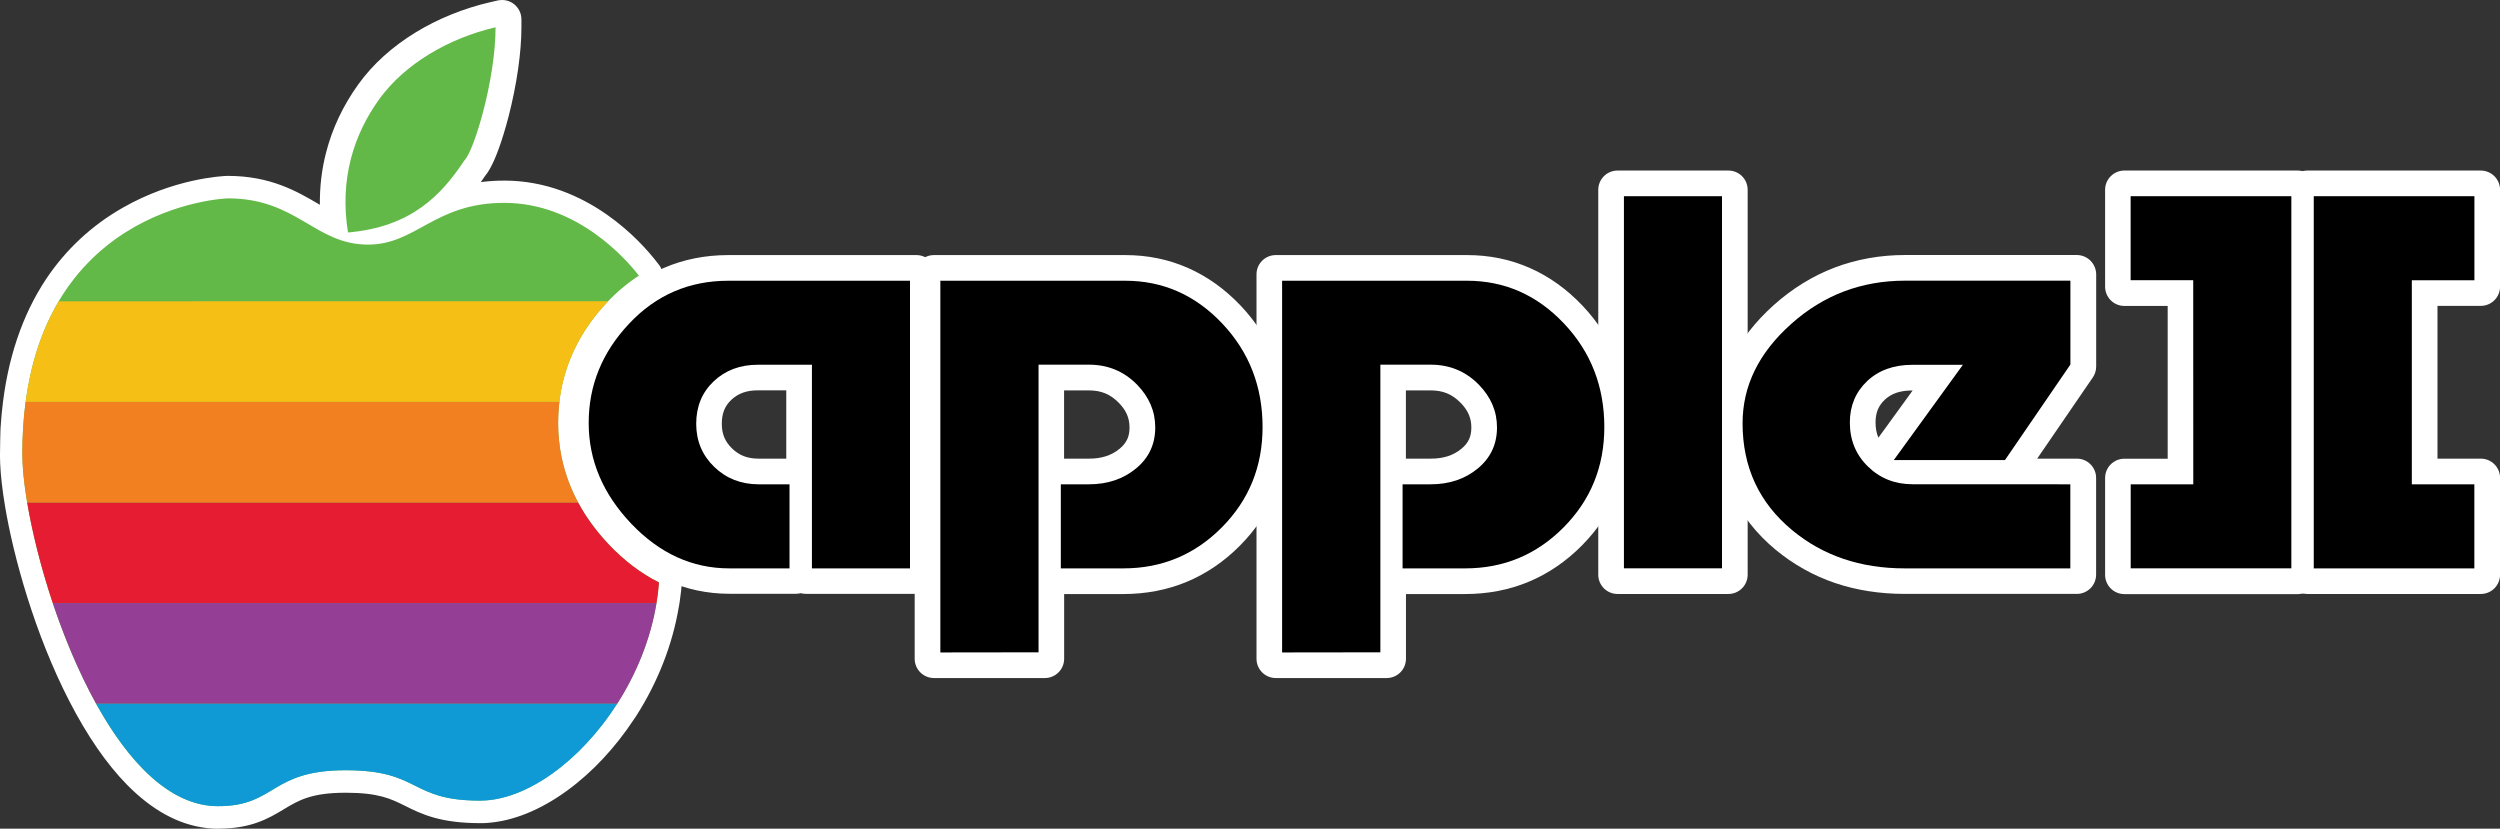 <?xml version="1.0" encoding="utf-8"?>
<!-- Generator: Adobe Illustrator 26.2.1, SVG Export Plug-In . SVG Version: 6.00 Build 0)  -->
<svg version="1.1" id="Layer_1" xmlns="http://www.w3.org/2000/svg" xmlns:xlink="http://www.w3.org/1999/xlink" x="0px" y="0px"
	 viewBox="0 0 3839 1272.5" style="enable-background:new 0 0 3839 1272.5;" xml:space="preserve">
<rect x="0" y="0" width="3839" height="1272.5" fill="#333333" stroke="none"/>
<style type="text/css">
	.st0{fill:#FFFFFF;}
	.st1{fill:#62B947;}
	.st2{fill:#0F9AD6;}
	.st3{fill:#943F95;}
	.st4{fill:#E61D32;}
	.st5{fill:#F38020;}
	.st6{fill:#F6BF16;}
	.st7{clip-path:url(#SVGID_00000089559176458918793570000008341790243586820488_);fill:#62B947;}
</style>
<g>
	<g>
		<g>
			<path class="st0" d="M3262.2,897.2c-8.2,0-14.8-6.6-14.8-14.8V733.8c0-8.2,6.6-14.8,14.8-14.8h81.2V454.8h-81.2
				c-8.2,0-14.8-6.6-14.8-14.8V291.4c0-8.2,6.6-14.8,14.8-14.8h266.1c8.2,0,14.8,6.6,14.8,14.8v590.9c0,8.2-6.6,14.8-14.8,14.8
				H3262.2z"/>
			<path class="st0" d="M3528.3,291.4v9.9v571.3v9.8h-9.8H3272h-9.8v-9.8V743.6v-9.8h9.8h86.3V440H3272h-9.8v-9.8V301.2v-9.8h9.8
				h246.7H3528.3 M3528.3,261.9h-9.7H3272h-9.8c-16.3,0-29.6,13.2-29.6,29.6v9.8v129.1v9.8c0,16.3,13.2,29.6,29.6,29.6h9.8h56.7
				v234.6H3272h-9.8c-16.3,0-29.6,13.2-29.6,29.6v9.8v129.1v9.8c0,16.3,13.2,29.6,29.6,29.6h9.8h246.6h9.8
				c16.3,0,29.6-13.2,29.6-29.6v-9.8V301.3v-9.9C3557.9,275.1,3544.7,261.9,3528.3,261.9L3528.3,261.9z"/>
		</g>
		<g>
			<path class="st0" d="M3543.2,897.2c-8.2,0-14.8-6.6-14.8-14.8V291.4c0-8.2,6.6-14.8,14.8-14.8h266.2c8.2,0,14.8,6.6,14.8,14.8
				v148.7c0,8.2-6.6,14.8-14.8,14.8h-81.2v264.2h81.2c8.2,0,14.8,6.6,14.8,14.8v148.5c0,8.2-6.6,14.8-14.8,14.8H3543.2z"/>
			<path class="st0" d="M3809.4,291.4v9.9v129.1v9.8h-9.8h-86.3v293.8h86.3h9.8v9.8v129v9.8h-9.8H3553h-9.8v-9.8V301.2v-9.8h9.8
				h246.7H3809.4 M3809.4,261.9h-9.8H3553h-9.8c-16.3,0-29.6,13.2-29.6,29.6v9.8v571.4v9.8c0,16.3,13.2,29.6,29.6,29.6h9.8h246.7
				h9.8c16.3,0,29.6-13.2,29.6-29.6v-9.8v-129v-9.8c0-16.3-13.2-29.6-29.6-29.6h-9.8H3743V469.7h56.7h9.8
				c16.3,0,29.6-13.2,29.6-29.6v-9.8V301.3v-9.9C3839,275.1,3825.8,261.9,3809.4,261.9L3809.4,261.9z"/>
		</g>
		<g>
			<path class="st0" d="M1237,897.3c-2.7,0-5.3-0.7-7.5-2c-2.2,1.2-4.7,1.9-7.3,1.9H1120c-31.9,0-62.4-6.5-90.5-19.4
				c-27.7-12.6-53.9-31.8-77.9-57c-23.7-25-41.9-52-53.9-80.3c-12.2-28.5-18.3-59.2-18.3-91.3c0-31.8,5.8-62.3,17.4-90.7
				c11.4-28,28.7-54.4,51.4-78.6c22.9-24.3,48.9-42.8,77.3-55c28.4-12.3,59.7-18.5,93-18.5h288.8c8.2,0,14.8,6.6,14.8,14.8v461.2
				c0,8.2-6.6,14.8-14.8,14.8H1237z M1163.7,584.6c-20.9,0-37.5,6.1-50.9,18.7c-13.1,12.3-19.1,27.4-19.1,47.4
				c0,19.7,6.4,35.1,20.2,48.4c14,13.6,30.3,19.9,51.3,19.9h57.1V584.6H1163.7z"/>
			<path class="st0" d="M1407.2,421.3v9.8v441.7v9.8h-9.8h-150.6h-9.8v-9.8V569.9h-73.4c-24.8,0-44.9,7.5-61,22.8
				c-16,15.1-23.8,34.1-23.8,58.2c0,23.7,8.1,43,24.6,59.1c16.7,16.2,36.9,24.1,61.6,24.1h47.3h9.8v9.8v129v9.8h-9.8H1120
				c-29.7,0-58.1-6-84.4-18c-26.1-11.9-50.8-30.1-73.4-53.7c-22.5-23.7-39.6-49.2-51-75.9c-11.4-26.8-17.2-55.6-17.2-85.5
				c0-30,5.5-58.7,16.3-85.1c10.7-26.3,27.1-51.3,48.5-74c21.5-22.8,45.8-40.1,72.4-51.6c26.5-11.4,55.9-17.3,87.2-17.3h279H1407.2
				L1407.2,421.3 M1407.2,391.7h-9.8h-279c-35.3,0-68.6,6.6-98.9,19.7c-30.2,13-57.9,32.7-82.2,58.4c0,0,0,0,0,0
				c-23.9,25.5-42.2,53.5-54.3,83.1c-12.3,30.1-18.5,62.5-18.5,96.3c0,34,6.6,66.7,19.5,97v0c12.7,30,31.8,58.5,56.8,84.7
				c0,0,0,0,0,0c25.3,26.5,53.1,46.8,82.5,60.2c30.1,13.7,62.6,20.7,96.7,20.7h92.5h9.8c2.5,0,4.9-0.3,7.2-0.9c2.4,0.6,5,1,7.6,1
				h9.8h150.6h9.8c16.3,0,29.6-13.2,29.6-29.6v-9.8V431v-9.8C1436.8,404.9,1423.5,391.7,1407.2,391.7L1407.2,391.7z M1165.1,704.3
				c-17.2,0-29.8-4.8-41-15.7c-10.8-10.5-15.7-22.2-15.7-37.8c0-15.9,4.5-27.2,14.5-36.7c10.6-10,23.6-14.7,40.7-14.7h43.8v104.9
				H1165.1L1165.1,704.3z"/>
		</g>
		<g>
			<path class="st0" d="M1434.2,1026.3c-8.2,0-14.8-6.6-14.8-14.8V421.3c0-8.2,6.6-14.8,14.8-14.8h293.7c64.7,0,120.7,24.6,166.5,73
				c45.7,48.2,68.8,107.5,68.8,176.2c0,33.5-5.8,64.8-17.4,93.2c-11.6,28.5-29.1,54.8-52.1,78.1c-46.2,46.7-102.9,70.4-168.8,70.4
				h-105.8v114.2c0,8.2-6.6,14.8-14.8,14.8H1434.2z M1672,719.1c23.4,0,41.5-5.9,56.8-18.7c14-11.6,20.5-25.6,20.5-43.9
				c0-18.6-6.6-34-20.9-48.5c-15.6-15.9-33.5-23.3-56.3-23.3h-52.8v134.4H1672z"/>
			<path class="st0" d="M1727.9,421.3c60.4,0,112.9,23.1,155.8,68.4c43,45.4,64.8,101.2,64.8,166c0,31.5-5.4,60.9-16.3,87.6
				c-10.8,26.7-27.3,51.4-48.9,73.3c-43.3,43.8-96.6,66-158.2,66h-96.1h-9.8v-9.8V743.7v-9.8h9.8h43.1c26.7,0,48.3-7.2,66.3-22.1
				c17.4-14.4,25.8-32.4,25.8-55.3c0-22.4-8.2-41.6-25.1-58.9c-18.3-18.6-40.2-27.7-66.8-27.7h-67.6v431.8v9.8h-9.8H1444h-9.8v-9.8
				V431v-9.8h9.8H1727.9 M1727.9,391.7H1444h-9.8c-16.3,0-29.6,13.2-29.6,29.6v9.8v570.7v9.8c0,16.3,13.2,29.6,29.6,29.6h9.8h150.7
				h9.8c16.3,0,29.6-13.2,29.6-29.6v-9.8v-89.6h91c34.6,0,67.4-6.3,97.4-18.8c30-12.5,57.6-31.3,81.9-55.9
				c24.4-24.7,43-52.6,55.3-82.9c12.2-30.1,18.4-63.4,18.4-98.8c0-36-6.2-70-18.3-101.1c-12.2-31.2-30.6-59.9-54.6-85.3
				c-24.1-25.4-51.3-44.9-80.9-57.9C1794.5,398.3,1762.1,391.7,1727.9,391.7L1727.9,391.7z M1634,599.5h38.1
				c18.8,0,32.9,5.8,45.8,18.9c11.5,11.7,16.6,23.5,16.6,38.1c0,14-4.5,23.7-15.1,32.5c-12.6,10.4-27.6,15.3-47.4,15.3h-38V599.5
				L1634,599.5z"/>
		</g>
		<g>
			<path class="st0" d="M1959.1,1026.3c-8.2,0-14.8-6.6-14.8-14.8V421.3c0-8.2,6.6-14.8,14.8-14.8h293.7c64.7,0,120.7,24.6,166.5,73
				c45.7,48.2,68.8,107.5,68.8,176.2c0,33.5-5.8,64.8-17.4,93.2c-11.6,28.5-29.1,54.8-52.1,78.1c-46.2,46.7-102.9,70.4-168.8,70.4
				h-105.8v114.2c0,8.2-6.6,14.8-14.8,14.8H1959.1z M2196.9,719.1c23.4,0,41.5-5.9,56.8-18.7c14-11.6,20.5-25.6,20.5-43.9
				c0-18.6-6.6-34-20.9-48.5c-15.6-15.9-33.5-23.3-56.3-23.3h-52.8v134.4H2196.9z"/>
			<path class="st0" d="M2252.8,421.3c60.4,0,112.9,23.1,155.8,68.4c43,45.4,64.8,101.2,64.8,166c0,31.5-5.4,60.9-16.3,87.6
				c-10.8,26.7-27.3,51.4-48.9,73.3c-43.3,43.8-96.6,66-158.2,66h-96.1h-9.8v-9.8V743.7v-9.8h9.8h43.1c26.7,0,48.3-7.2,66.3-22.1
				c17.4-14.4,25.8-32.4,25.8-55.3c0-22.4-8.2-41.6-25.1-58.9c-18.3-18.6-40.2-27.7-66.8-27.7h-67.6v431.8v9.8h-9.8h-150.7h-9.8
				v-9.8V431v-9.8h9.8H2252.8 M2252.8,391.7h-283.9h-9.8c-16.3,0-29.6,13.2-29.6,29.6v9.8v570.7v9.8c0,16.3,13.2,29.6,29.6,29.6h9.8
				h150.7h9.8c16.3,0,29.6-13.2,29.6-29.6v-9.8v-89.6h91c34.6,0,67.4-6.3,97.4-18.8c30-12.5,57.6-31.3,81.9-55.9
				c24.4-24.7,43-52.6,55.3-82.9c12.2-30.1,18.4-63.4,18.4-98.8c0-36-6.2-70-18.3-101.1c-12.2-31.2-30.6-59.9-54.6-85.3
				c-24.1-25.4-51.3-44.9-80.9-57.9C2319.4,398.3,2287,391.7,2252.8,391.7L2252.8,391.7z M2158.9,599.5h38.1
				c18.8,0,32.9,5.8,45.8,18.9c11.5,11.7,16.6,23.5,16.6,38.1c0,14-4.5,23.7-15.1,32.5c-12.6,10.4-27.6,15.3-47.4,15.3h-38V599.5
				L2158.9,599.5z"/>
		</g>
		<g>
			<path class="st0" d="M2484,897.2c-8.2,0-14.8-6.6-14.8-14.8V291.4c0-8.2,6.6-14.8,14.8-14.8h170.2c8.2,0,14.8,6.6,14.8,14.8
				v590.9c0,8.2-6.6,14.8-14.8,14.8H2484z"/>
			<path class="st0" d="M2654.1,291.4v9.9v571.3v9.8h-9.8h-150.6h-9.8v-9.8V301.2v-9.8h9.8h150.6H2654.1 M2654.1,261.9h-9.8h-150.6
				h-9.8c-16.3,0-29.6,13.2-29.6,29.6v9.8v571.4v9.8c0,16.3,13.2,29.6,29.6,29.6h9.8h150.6h9.8c16.3,0,29.6-13.2,29.6-29.6v-9.8
				V301.3v-9.9C2683.7,275.1,2670.5,261.9,2654.1,261.9L2654.1,261.9z"/>
		</g>
		<g>
			<path class="st0" d="M2924.7,897.3c-36.5,0-70.8-5.4-102.1-16c-31.5-10.8-60.6-27-86.4-48.4c-56.4-46.7-84.9-108.2-84.9-182.9
				c0-32.3,7.1-63.2,21.1-91.9c13.7-28.1,34.5-54.7,61.7-79c27.1-24.1,56.9-42.5,88.7-54.6c31.9-12.1,66.4-18.2,102.6-18.2h263.6
				c8.2,0,14.8,6.6,14.8,14.8v141.8c0,3-0.9,5.9-2.6,8.3l-1.7,2.5l-99.6,145.4h88.9c8.2,0,14.8,6.6,14.8,14.8v148.6
				c0,8.2-6.6,14.8-14.8,14.8H2924.7z M2936.8,584.8c-22.4,0-39.6,6-52.6,18.2c-12.8,12.1-18.8,26.6-18.8,45.6
				c0,20.1,6.1,35.6,19,48.8l3.9-5.4l77.8-107.3H2936.8z"/>
			<path class="st0" d="M3189.1,421.2v9.9v128.9v3.1l-1.7,2.5L3087,712.1l-3,4.2h-5.1h-170.7H2889l11.2-15.6l94.8-130.7h-58.3
				c-26.3,0-46.9,7.3-62.8,22.3c-15.8,14.9-23.5,33.3-23.5,56.4c0,24.6,8.1,44.6,24.9,60.8c16.9,16.4,36.9,24.4,61.3,24.4h242.4h9.8
				v9.8v129.1v9.8h-9.8h-254.6c-34.9,0-67.6-5.1-97.3-15.2c-29.8-10.2-57.3-25.5-81.7-45.7c-52.8-43.8-79.6-101.4-79.6-171.5
				c0-30.1,6.6-58.8,19.6-85.4c12.9-26.4,32.5-51.5,58.3-74.4c25.6-22.9,53.9-40.3,84.1-51.8c30.2-11.4,62.9-17.3,97.4-17.3h253.9
				H3189.1 M3189.1,391.6h-9.8h-253.9c-38,0-74.3,6.5-107.9,19.2c-33.5,12.7-64.9,32-93.3,57.3c-28.6,25.6-50.6,53.7-65.1,83.5
				c-15,30.7-22.6,63.8-22.6,98.4c0,39.2,7.6,75.6,22.7,108.1c15.1,32.6,37.9,61.6,67.6,86.2c27.2,22.5,57.8,39.6,91.1,51
				c0,0,0,0,0.1,0c32.8,11.1,68.7,16.7,106.8,16.7h254.6h9.8c16.3,0,29.6-13.2,29.6-29.6v-9.8V743.7v-9.8
				c0-16.3-13.2-29.6-29.6-29.6h-9.8h-51.1l83.7-122.2c0,0,0-0.1,0.1-0.1l1.7-2.5c3.3-4.9,5.1-10.7,5.1-16.6v-3.1V431v-9.9
				C3218.7,404.8,3205.4,391.6,3189.1,391.6L3189.1,391.6z M2884.5,672.1c-3-6.8-4.4-14.4-4.4-23.4c0-14.9,4.4-25.6,14.2-34.9
				c10.3-9.7,23.8-14.2,42.5-14.2h0.3L2884.5,672.1L2884.5,672.1z"/>
		</g>
		<g>
			<path class="st0" d="M334.1,1257.7c-1.2,0-2.5,0-4-0.1c-0.5,0-1.2,0-1.9-0.1c-0.7,0-1.2-0.1-1.5-0.1l0,0c-1.2,0-2.4-0.1-3.3-0.2
				c-0.3,0-0.6,0-0.7-0.1c-0.3,0-0.6,0-0.9-0.1l-2.7-0.3c-0.4,0-0.8-0.1-1.2-0.2c-38.7-4.7-76.5-25.6-112.4-62.1
				c-30.3-30.9-59.2-72.9-85.9-124.9C67.3,968.4,35.1,851.2,22.4,775.3l-0.2-1.2c-4-24-6.4-45.6-7.2-64.1c0-0.2,0-0.4,0-0.6v-0.5
				c0-0.3,0-0.7,0-1c0-0.8-0.1-1.6-0.1-2.3v-0.9c0-0.2,0-0.5,0-0.7c0-0.7-0.1-1.5-0.1-2.2v-4.8c0-3.1,0-6.3,0.1-10v-3.3
				c0-1.2,0-2.3,0.1-3.5c0-0.9,0-1.8,0-2.6c0-0.9,0-1.7,0.1-2.6c0-0.5,0-1.1,0-1.6c0-0.3,0-0.5,0-0.8c0-0.8,0.1-1.5,0.1-2.3
				c0-1,0.1-2,0.1-3.1c0-0.1,0-0.1,0-0.2c0-0.6,0.1-1.2,0.1-1.7c0-0.9,0.1-1.8,0.1-2.6l0.3-5.1c0-0.2,0-0.3,0-0.5
				c0,0,0.1-1.2,0.1-1.2c0-0.2,0-0.5,0-0.7c0-0.6,0.1-1.3,0.1-1.9c0,0,0.6-8.5,0.6-8.6l0.1-1.1c0.2-2.4,0.4-4.8,0.7-7.4l0.1-1.5
				c0,0,0.1-1.4,0.1-1.5c7.6-76.6,29.7-142.7,65.6-196.4c29-43.3,66.8-78.5,112.5-104.6c75.6-43.2,145.7-46.7,153.4-47
				c0.2,0,0.3,0,0.5,0c61.9,0,101,23,132.4,41.5l0.4,0.2c8.1,4.8,16.4,9.7,24.9,14c-3.5-35.3-0.9-69.7,7.5-102.6
				c9-35.3,25-69,47.4-100.1c21-29.1,49.2-54.6,84.1-75.9c32.9-20,70.6-35.3,109.1-44.2l12.1-2.8c1.1-0.2,2.2-0.4,3.3-0.4
				c8.2,0,14.9,6.6,14.9,14.8v12.2c0,37.1-7,85.4-19.1,132.5c-5.2,20.4-18.8,69.2-34.1,87.2c-8.4,12.6-18.7,27-31.6,41.3
				c20.5-6.5,44.4-11,73.5-11c120.6,0,200.7,91.4,222.4,119.4l3.3,4.3c2.5,3.3,3.5,7.5,2.8,11.5c-0.7,4.1-3.1,7.7-6.6,9.9l-4.4,2.9
				c-16.2,10.5-31.6,23.4-45.7,38.3c-32.9,34.9-54.4,74.5-63.8,117.5c0,0.3-0.1,0.6-0.2,0.8c-0.3,1.4-0.7,3.1-0.9,4.6
				c0,0.2-0.1,0.4-0.1,0.6l-0.2,0.9l-0.8,4.4c0,0-0.2,1.3-0.2,1.4c-0.1,0.7-0.2,1.4-0.3,2.1c-0.1,0.8-0.2,1.5-0.4,2.3l0,0.4
				c0,0.2,0,0.4-0.1,0.6c0,0.3-0.1,0.7-0.1,1.2l-0.4,3.8c0,0.1,0,0.3,0,0.4c-0.8,6.9-1.4,14-1.7,21c0,0.1,0,0.2,0,0.3
				c0,0-0.1,0.8-0.1,1.3c0,0.7,0,1.7-0.1,2.8c0,0.8,0,1.5-0.1,2.3c0,0.8,0,1.5,0,2.3v0.2c0,1.6,0,3.1,0.1,4.5c0,0.3,0,0.5,0,0.8v1.6
				c0,1.2,0.1,2.7,0.2,4.2c0,0.2,0,0.4,0,0.7c0,0.3,0,0.7,0.1,0.9c0.1,0.8,0.1,1.5,0.1,2.3c0,0.4,0,0.8,0.1,1.2
				c0,0.4,0.1,0.8,0.1,1.2v0.2c0,0.4,0.1,0.8,0.1,1.3c0.1,1.2,0.2,2.2,0.3,3.2c0,0.1,0.3,2.9,0.3,2.9l0.3,2.3l0.6,4.5l0.3,2
				c0,0.2,0.1,0.5,0.1,0.7c0,0.3,0.1,0.8,0.2,1.4l0.1,0.5c0,0.2,0.1,0.4,0.1,0.6l0.2,1.3c0.2,1.6,0.5,3.2,0.8,4.5
				c0,0.1,0,0.2,0.1,0.3c0.1,0.3,0.1,0.7,0.2,1l0.1,0.5c0,0,1.4,7.1,1.4,7.2c0.1,0.4,0.2,0.7,0.2,1.1c0.1,0.5,0.2,0.9,0.3,1.4
				c0,0,0.4,1.4,0.4,1.5c0.4,1.5,0.7,3,1.1,4.2c0,0,0,0.1,0,0.1c0.2,0.7,0.4,1.5,0.6,2.4c0.1,0.5,0.3,0.9,0.3,1.3
				c0,0.2,0.1,0.4,0.1,0.5c0.1,0.2,0.1,0.3,0.2,0.5c0.2,0.6,0.4,1.3,0.6,1.9c0.2,0.6,0.4,1.2,0.5,1.8c0.1,0.4,0.3,1,0.5,1.5
				c0.1,0.4,0.3,0.7,0.4,1.1c0.1,0.3,0.2,0.5,0.3,0.8c0.2,0.5,0.4,1.1,0.6,1.8c0.4,1,0.6,1.6,0.7,2.1c0.4,1.1,0.8,2.4,1.3,3.7
				c0,0,0.5,1.4,0.6,1.5c11.9,32.8,31.6,63.8,58.6,92.2c9.2,9.7,19.3,19,30.1,27.6c13,10.3,26.9,19.2,41.2,26.4l2.9,1.5
				c5,2.5,8.2,7.6,8.2,13.2c0,0.4,0,1-0.1,1.4l-0.3,3.3c-0.2,2.1-0.4,4.2-0.6,6.7c0,0.3,0,0.5-0.1,0.8l0,0.2c0,0.6-0.1,1.1-0.2,1.7
				l-0.6,4.9c-0.1,0.7-0.2,1.4-0.2,2.1c0,0.4-0.1,0.8-0.1,1.2c0,0.2,0,0.3-0.1,0.5c-0.2,1.7-0.4,3.5-0.7,5.5
				c-0.2,1.2-0.3,1.9-0.4,2.5c0,0.5-0.1,1-0.2,1.6l-1,5.7c-9.2,55.7-31,111.6-63,161.7c0,0-1.6,2.4-1.6,2.4
				c-0.3,0.4-0.6,0.8-0.9,1.2c-28.1,43.1-62.7,80.2-100.2,107.5c-38.5,28-78.1,44.2-114.6,46.7l-0.4,0c-0.5,0.1-1,0.1-1.6,0.1
				l-0.1,0c-0.4,0-1.1,0.1-1.9,0.1c-0.3,0-0.6,0-0.7,0c-0.4,0-0.8,0.1-1.2,0.1h-4.3c-59,0-85.3-13.3-108.5-25l-0.1,0
				c-22.4-11.2-43.5-21.7-97.9-21.7c-57.1,0-79.2,13.4-102.7,27.5l-0.2,0.1c-22.4,13.4-45.5,27.3-91.9,27.5
				C335.3,1257.7,334.7,1257.7,334.1,1257.7z"/>
			<path class="st0" d="M771,29.6v12.2c0,35.9-6.8,82.9-18.6,128.9c-8.2,32-20.7,69.9-31.5,81.8c-15.2,22.8-36.7,51.6-68,73.8
				c-32.5,23.1-70.9,36.3-117.5,40.3l-1.4,0.1c9.7,2.5,20,3.9,31.4,3.9c32.5,0,55.4-12.5,81.9-27.1c31.6-17.4,67.5-37.1,127.3-37.1
				c114.1,0,190.1,87.1,210.7,113.7l3.3,4.2l-4.4,2.9c-17.4,11.2-33.6,24.9-48.4,40.6c-34.9,37.1-57.7,79.2-67.6,125.2v0.1
				c-0.4,1.8-0.8,3.6-1.1,5.5l-0.2,1c-0.3,1.6-0.6,3.2-0.9,4.7l-0.2,1.3c-0.3,1.7-0.5,3.3-0.8,4.9l-0.1,0.9
				c-0.1,0.5-0.1,1.1-0.2,1.6l-0.4,4.2c-0.9,7.4-1.5,14.9-1.8,22.2c0,0-0.1,1.6-0.1,2.1c0,0.7,0,1.4-0.1,2.2c0,1.8-0.1,3.5-0.1,5.3
				v0.2c0,1.8,0,3.5,0.1,5.3v1.6c0,1.7,0.1,3.4,0.2,5c0,0.5,0.1,1.9,0.1,1.9c0.1,1.2,0.1,2.4,0.2,3.5v0.7c0,0.5,0.1,1,0.1,1.5
				c0.1,1.5,0.2,3,0.4,4.4c0.1,0.9,0.2,1.8,0.3,2.7c0.1,0.8,0.2,1.7,0.3,2.5c0.2,1.6,0.4,3.1,0.6,4.6c0.1,0.7,0.2,1.4,0.3,2.1
				c0.1,1.1,0.3,2.1,0.5,3.2l0.2,1.4c0.3,2,0.6,3.8,1,5.6c0.1,0.5,0.2,1.1,0.3,1.6c0.4,2,0.8,3.9,1.2,5.9l0.2,1
				c0.2,1.1,0.5,2.2,0.7,3.2l0.4,1.6c0.4,1.7,0.8,3.4,1.3,5c0.2,0.7,0.4,1.4,0.5,2c0.3,0.9,0.5,1.9,0.8,2.8c0.4,1.4,0.8,2.7,1.2,4
				c0.2,0.6,0.4,1.2,0.5,1.7l0.2,0.5c0.3,1.1,0.7,2.1,1,3.2c0,0,0.5,1.4,0.6,1.8c0.5,1.6,1.1,3.2,1.7,4.7l0.5,1.3
				c12.6,34.7,33.4,67.4,61.8,97.3c10.1,10.6,20.7,20.3,31.5,29c13.9,11,28.7,20.5,43.8,28.1l3,1.5v0.1l-0.3,3.3
				c-0.2,2.2-0.4,4.3-0.6,6.9c-0.1,0.7-0.1,1.3-0.2,2c-0.2,1.8-0.4,3.5-0.6,5.2c-0.1,1.2-0.3,2.4-0.4,3.5c-0.2,1.7-0.4,3.4-0.7,5.1
				c0,0-0.2,1.6-0.3,2c-0.1,0.6-0.2,1.1-0.3,1.7h0.1l-1,5.7c-8.9,53.6-29.9,107.7-60.9,156.3l-1.5,2.3h-0.1
				c-55.5,85.8-135.8,144.2-204.6,148.8l-0.8,0.1c-0.7,0-1.3,0.1-2,0.1c-0.5,0-1.7,0.1-1.7,0.1c-0.5,0-0.9,0-1.4,0
				c-0.8,0-1.7,0-2.5,0h-0.5c-55.3,0-79-11.8-101.8-23.4c-22.9-11.4-46.6-23.4-104.6-23.4c-61.1,0-86.2,15.1-110.3,29.7
				c-21.9,13.1-42.5,25.5-85.8,25.5l-0.5,0.1c-1.2,0-2.3,0-3.4-0.1c-0.5,0-1,0-1.5-0.1h-0.4c-0.7,0-1.3-0.1-1.9-0.1
				c-0.8,0-1.6-0.1-2.3-0.2c-0.5,0-0.9-0.1-1.4-0.1c-0.9-0.1-1.8-0.2-2.7-0.3l-0.5-0.1c-35.6-4.1-70.6-23.7-104.2-57.9
				c-29.3-29.9-57.3-70.7-83.3-121.3c-51.6-99.9-83.2-215.2-95.7-290l-0.2-1.2c-3.8-23.4-6.2-44.4-7-62.3v-0.5
				c0-1.1-0.1-2.3-0.1-3.4v-0.9c0-1-0.1-2-0.1-3v-1c0-1.2,0-2.5,0-3.6v-0.2c0-3.1,0-6.2,0.1-9.8c0-0.8,0-1.6,0-2.4v-1.2
				c0-2.1,0.1-4.1,0.1-6.1c0-1.4,0.1-2.9,0.1-4.2c0.1-1.8,0.1-3.5,0.2-5.3c0.1-1.5,0.1-3,0.2-4.4c0.1-1.8,0.2-3.5,0.3-5.2l0.1-1.1
				c0.1-1,0.1-2,0.2-3c0.2-2.9,0.4-5.7,0.6-8.6l0.1-1.2c0.2-2.8,0.5-5.6,0.8-8.7l0.1-1.3c7.4-74.2,28.7-138,63.2-189.7
				c27.7-41.4,63.9-75,107.6-100c74.3-42.5,143.6-45,146.6-45.1h0.1c58,0,93.7,21.1,125.2,39.6c16.5,9.7,32.4,19.1,50.6,25l-1-5.9
				c-6.5-40.3-4.9-79.6,4.6-116.7c8.6-33.5,23.8-65.6,45.1-95.1c19.8-27.5,46.6-51.7,79.8-71.9c31.5-19.1,67.6-33.8,104.7-42.4
				L771,29.6L771,29.6 M771,0L771,0c-2.3,0-4.5,0.3-6.7,0.7l-12,2.8c0,0,0,0-0.1,0c-40,9.3-79.2,25.1-113.4,45.9
				c-36.5,22.3-66.3,49.2-88.4,79.9c-23.5,32.6-40.2,68-49.7,105.1c-6.7,25.9-9.8,52.7-9.5,80.1c-0.3-0.2-0.7-0.4-1-0.6
				c0,0-0.1,0-0.1-0.1l-0.4-0.2c-33-19.4-74-43.5-139.8-43.5h-0.1c-0.3,0-0.7,0-1,0c-8.1,0.3-81.6,3.9-160.3,48.9
				c-47.7,27.2-87.2,64-117.5,109.2C33.8,484.1,10.9,552.5,3,631.5c0,0.2,0,0.4-0.1,0.7l-0.1,1l-0.1,1.3c-0.2,2.5-0.5,5.1-0.7,7.7
				l-0.1,1c0,0.1,0,0.3,0,0.4l-0.6,8.2c-0.1,1-0.1,1.8-0.2,2.4l0,0.3l-0.1,1.1c0,0.3-0.1,0.7-0.1,1l-0.1,2.6l-0.1,2.5
				c-0.1,1.2-0.1,2.2-0.1,3c0,0.5,0,1,0,1.2c0,0.1,0,0.2,0,0.3c-0.1,1.3-0.1,2.5-0.1,3.5c0,0.7,0,1.4-0.1,1.8c0,0.5,0,1.1,0,1.6
				c0,0.2,0,0.7,0,1.1c0,0.9-0.1,1.9-0.1,3.1c0,0.6,0,1.4,0,2.3c0,1.1-0.1,2.4-0.1,3.8v1.2v2C0,690.5,0,693.8,0,696.8v0.2v3.6v1
				c0,1.2,0.1,2.3,0.1,3l0,0.3v0.6c0,1.2,0,2.2,0.1,3c0,0.2,0,0.3,0,0.5v0.4c0,0.4,0,0.9,0,1.3c0.8,19.1,3.3,41.2,7.4,65.8
				c0,0,0,0,0,0.1l0.2,1.2c12.9,77.1,45.6,195.9,98.6,298.7c27.4,53.3,57.2,96.5,88.5,128.4c38.2,38.9,78.8,61.2,120.8,66.4
				c0.6,0.1,1.2,0.2,1.8,0.3l2.7,0.3c0.5,0.1,0.9,0.1,1.4,0.1c0.1,0,0.3,0,0.4,0c1.1,0.1,2.5,0.3,4,0.3c0.4,0,0.8,0.1,1.4,0.1
				c0.8,0.1,1.6,0.1,2.2,0.1c1.8,0.1,3.4,0.1,4.6,0.1c0.8,0,1.7,0,2.5-0.1c50-0.4,75.9-15.9,98.8-29.6l0.2-0.1c0,0,0.1,0,0.1-0.1
				c22.6-13.6,42.1-25.4,95-25.4c50.9,0,69.6,9.4,91.3,20.2l0.1,0c11.9,6,25.5,12.8,44,18c20.3,5.7,43.5,8.5,71.1,8.5h0.5h2.5h1.4
				c0.8,0,1.6,0,2.5-0.1c0,0,0,0,0.1,0c0.9,0,1.6-0.1,2.1-0.1c0.9,0,1.8-0.1,2.6-0.2c39.1-2.8,81.2-19.9,121.8-49.5
				c38.8-28.2,74.5-66.5,103.5-110.8c0.4-0.6,0.9-1.2,1.3-1.8l1.5-2.3c0-0.1,0.1-0.2,0.1-0.2c33.1-51.8,55.6-109.6,65.2-167.2l1-5.6
				c0.1-0.7,0.2-1.5,0.3-2.2c0.1-0.6,0.2-1.3,0.3-2.2c0.4-2.2,0.6-4.2,0.8-5.9c0-0.3,0.1-0.6,0.1-1c0-0.2,0.1-0.4,0.1-0.6
				c0.1-0.7,0.2-1.5,0.3-2.5c0.1-0.8,0.2-1.5,0.3-2.2c0.1-0.8,0.2-1.6,0.3-2.4c0.1-0.9,0.2-1.6,0.2-2.1c0-0.4,0.1-0.8,0.1-1.1
				c0.2-2.3,0.4-4.3,0.6-6.5l0.3-3.3c0.1-0.9,0.1-1.8,0.1-2.7v-0.1c0-11.2-6.3-21.4-16.3-26.5l-2.9-1.4h0
				c-13.4-6.7-26.4-15.1-38.6-24.8c-10.2-8.2-19.8-17-28.5-26.2c0,0,0,0-0.1-0.1c-25.6-26.9-44.2-56.2-55.5-87
				c-0.1-0.2-0.1-0.3-0.2-0.5l-0.4-1.1c-0.4-1.1-0.8-2.1-1-2.8c-0.2-0.6-0.4-1.3-0.7-2.3c-0.2-0.8-0.4-1.4-0.6-1.9
				c0-0.1-0.1-0.2-0.1-0.3c-0.1-0.5-0.3-1-0.4-1.4c-0.2-0.5-0.3-1-0.4-1.4c-0.2-0.6-0.3-1.1-0.5-1.7c-0.2-0.6-0.3-1.1-0.5-1.7
				c-0.1-0.2-0.1-0.5-0.2-0.7l0-0.1c-0.1-0.3-0.2-0.7-0.3-1.2c-0.3-1.1-0.5-2.1-0.7-2.8c0-0.1,0-0.2-0.1-0.2
				c-0.3-0.9-0.6-2.1-0.9-3.5c0-0.1-0.1-0.3-0.1-0.4l-0.3-1c-0.1-0.5-0.2-1-0.3-1.4c0-0.2-0.1-0.3-0.1-0.5c0-0.1,0-0.3-0.1-0.4
				l-0.2-1l-0.6-3l-0.6-2.9l-0.1-0.3c-0.1-0.4-0.2-0.9-0.2-1.3c0-0.2-0.1-0.4-0.1-0.6c-0.2-0.9-0.4-2.3-0.6-3.5l-0.2-1.3
				c-0.1-0.4-0.1-0.7-0.2-1.1l-0.1-0.5c0-0.2-0.1-0.3-0.1-0.5c0-0.3-0.1-0.7-0.1-1l-0.2-1.2l-0.1-0.7c-0.1-0.7-0.2-1.5-0.3-2.2
				c-0.1-0.7-0.2-1.4-0.3-2.2c0-0.3-0.1-0.7-0.1-1c0-0.4-0.1-0.8-0.1-1.2l-0.1-0.7l-0.2-1.7c0-0.2-0.1-0.4-0.1-0.6
				c-0.1-0.4-0.1-1.2-0.2-2c0-0.4,0-0.8-0.1-1.2c0-0.6,0-1.3-0.1-1.9c0-0.2,0-0.4,0-0.6c0-0.7-0.1-1.7-0.2-2.8c0-0.1,0-0.2,0-0.4
				c0-0.3,0-0.7,0-1c-0.1-1.3-0.1-2.5-0.1-3.3v-1.6c0-0.5,0-1.1,0-1.6c-0.1-1-0.1-2.3-0.1-3.7v-0.2c0-0.5,0-1.1,0-1.8
				c0-0.6,0-1.3,0-2c0.1-1.3,0.1-2.3,0.1-3.1c0-0.3,0-0.7,0-0.7c0-0.2,0-0.4,0-0.6c0.3-6.6,0.8-13.3,1.6-19.9c0-0.3,0.1-0.5,0.1-0.8
				l0.3-3.5c0.1-0.4,0.1-0.8,0.1-1.1c0-0.2,0.1-0.5,0.1-0.7l0,0c0.1-0.8,0.2-1.5,0.3-2.1c0.1-0.6,0.2-1.2,0.3-1.8
				c0-0.2,0.1-0.4,0.1-0.6l0.1-0.8l0.2-0.9l0.6-3.2l0.2-0.8c0.1-0.4,0.2-0.8,0.2-1.2c0.2-1.2,0.5-2.5,0.7-3.7
				c0.1-0.4,0.2-0.8,0.2-1.2c8.9-40.3,29.1-77.4,60.1-110.3c13.3-14,27.7-26.2,42.9-36h0l4.4-2.9c6.9-4.5,11.7-11.7,13.1-19.8
				c1.4-8.1-0.6-16.5-5.7-23.1l-3.3-4.2c0,0-0.1-0.1-0.1-0.1c-12.1-15.7-38.2-46-76.7-72.9c-22.1-15.5-45.4-27.7-69.1-36.4
				c-28.7-10.5-58.4-15.8-88.3-15.8c-13,0-24.9,0.8-36.1,2.3c2.1-3,4.1-6,6-8.8c4.9-5.9,12-16.7,21-41.1
				c5.4-14.6,10.9-32.8,15.7-51.3l0,0c12.4-48.3,19.6-97.9,19.6-136.2V29.6C800.6,13.2,787.3,0,771,0L771,0z"/>
		</g>
	</g>
	<g>
		<g>
			<g>
				<polygon class="st0" points="3267,877.6 3267,738.8 3363.1,738.8 3363.1,435.2 3267,435.2 3267,296.4 3523.5,296.4 
					3523.5,877.6 				"/>
				<path class="st0" d="M3518.6,301.3v571.4h-246.7V743.7h96.1V430.3h-96.1V301.3H3518.6 M3528.4,291.4h-9.8H3272h-9.8v9.8v129.1
					v9.8h9.8h86.3v293.8H3272h-9.8v9.8v129.1v9.8h9.8h246.6h9.8v-9.8V301.3L3528.4,291.4L3528.4,291.4z"/>
			</g>
			<g>
				<polygon class="st0" points="3548.1,877.6 3548.1,296.4 3804.5,296.4 3804.5,435.2 3708.5,435.2 3708.5,738.8 3804.5,738.8 
					3804.5,877.6 				"/>
				<path class="st0" d="M3799.7,301.3v129.1h-96.1v313.4h96.1v129.1H3553V301.3H3799.7 M3809.4,291.4h-9.8H3553h-9.8v9.8v571.4v9.8
					h9.8h246.7h9.8v-9.8v-129v-9.8h-9.8h-86.3V440.1h86.3h9.8v-9.8V301.3V291.4L3809.4,291.4z"/>
			</g>
			<g>
				<path class="st0" d="M1241.8,877.7V565h-78.3c-26.2,0-47.2,7.9-64.4,24.1c-16.9,15.8-25.3,36.6-25.3,61.7
					c0,24.7,8.8,45.7,26.1,62.6c17.6,17.1,38.9,25.4,65.1,25.4h52.3v138.8h-97.4c-58,0-109.8-23.7-154.2-70.3
					c-44.2-46.4-66.6-99.7-66.6-157.9c0-58.8,21.3-111.2,63.4-155.9c42.2-44.7,94.6-67.3,156-67.3h283.8v451.5H1241.8z"/>
				<path class="st0" d="M1397.4,431.1v441.7h-150.6V560.1h-83.1c-27.2,0-49.8,8.5-67.7,25.4c-17.9,16.9-26.9,38.7-26.9,65.3
					c0,26.2,9.2,48.2,27.6,66.1c18.4,17.8,41.2,26.8,68.4,26.8h47.3v129.1h-92.5c-56.9,0-107.1-23-150.6-68.7
					c-43.5-45.8-65.3-97.3-65.3-154.6c0-57.8,20.7-108.5,62.1-152.5c41.4-43.9,92.2-65.8,152.4-65.8H1397.4 M1407.2,421.3h-9.8h-279
					c-31.3,0-60.6,5.8-87.2,17.3s-50.9,28.8-72.4,51.6c-21.4,22.8-37.8,47.7-48.5,74c-10.7,26.4-16.3,55.1-16.3,85.1
					c0,29.9,5.7,58.7,17.2,85.5c11.3,26.7,28.5,52.3,51,75.9c22.6,23.7,47.2,41.8,73.4,53.7c26.3,12,54.7,18,84.4,18h92.5h9.8v-9.8
					v-129v-9.8h-9.8h-47.3c-24.7,0-45-7.9-61.6-24.1c-16.6-16.1-24.6-35.4-24.6-59.1c0-24.1,7.8-43.1,23.8-58.2
					c16.2-15.3,36.2-22.8,61-22.8h73.4v302.9v9.8h9.8h150.6h9.8v-9.8V431L1407.2,421.3L1407.2,421.3z"/>
			</g>
			<g>
				<path class="st0" d="M1439.1,1006.8V426.2H1728c59,0,110.2,22.6,152.3,67c42.1,44.4,63.4,99.1,63.4,162.6
					c0,61.6-21.5,114.6-63.8,157.3c-42.4,42.8-94.4,64.5-154.8,64.5h-101V738.8h47.9c27.9,0,50.6-7.6,69.3-23.2
					c18.6-15.4,27.6-34.7,27.6-59.1c0-23.7-8.7-44.1-26.5-62.3c-19-19.4-42.7-29.2-70.3-29.2h-72.6v441.7H1439.1z"/>
				<path class="st0" d="M1727.9,431.1c57.9,0,107.5,21.9,148.8,65.5c41.4,43.7,62.1,96.8,62.1,159.2c0,60.6-20.8,111.9-62.4,153.9
					c-41.6,42-92.1,63.1-151.3,63.1h-96.1V743.7h43.1c28.7,0,52.8-8.1,72.5-24.4c19.6-16.2,29.4-37.2,29.4-62.9
					c0-24.8-9.3-46.6-27.9-65.7c-20.1-20.5-44.8-30.7-73.8-30.7h-77.5v441.7h-150.7V431.1H1727.9 M1727.9,421.3H1444h-9.8v9.8v570.7
					v9.8h9.8h150.7h9.8v-9.8V569.9h67.6c26.6,0,48.5,9.1,66.8,27.7c17,17.3,25.1,36.5,25.1,58.9c0,22.9-8.5,40.9-25.8,55.3
					c-17.9,14.9-39.5,22.1-66.3,22.1h-43.1h-9.8v9.8v129.2v9.8h9.8h96.1c61.6,0,115-22.2,158.2-66c21.6-21.9,38.1-46.5,48.9-73.3
					c10.8-26.7,16.3-56.2,16.3-87.6c0-64.9-21.8-120.7-64.8-166C1840.8,444.3,1788.3,421.3,1727.9,421.3L1727.9,421.3z"/>
			</g>
			<g>
				<path class="st0" d="M1963.9,1006.8V426.2h288.9c59,0,110.2,22.6,152.3,67c42.1,44.4,63.4,99.1,63.4,162.6
					c0,61.6-21.5,114.6-63.8,157.3c-42.4,42.8-94.4,64.5-154.8,64.5h-101V738.8h47.9c27.9,0,50.6-7.6,69.3-23.2
					c18.6-15.4,27.6-34.7,27.6-59.1c0-23.7-8.7-44.1-26.5-62.3c-19-19.4-42.7-29.2-70.3-29.2h-72.6v441.7H1963.9z"/>
				<path class="st0" d="M2252.8,431.1c57.9,0,107.5,21.9,148.8,65.5c41.4,43.7,62.1,96.8,62.1,159.2c0,60.6-20.8,111.9-62.4,153.9
					c-41.6,42-92.1,63.1-151.3,63.1h-96.1V743.7h43.1c28.7,0,52.8-8.1,72.5-24.4c19.6-16.2,29.4-37.2,29.4-62.9
					c0-24.8-9.3-46.6-27.9-65.7c-20.1-20.5-44.8-30.7-73.8-30.7h-77.4v441.7h-150.7V431.1H2252.8 M2252.8,421.3h-283.9h-9.8v9.8
					v570.7v9.8h9.8h150.7h9.8v-9.8V569.9h67.6c26.6,0,48.5,9.1,66.8,27.7c17,17.3,25.1,36.5,25.1,58.9c0,22.9-8.5,40.9-25.8,55.3
					c-17.9,14.9-39.5,22.1-66.3,22.1h-43.1h-9.8v9.8v129.2v9.8h9.8h96.1c61.6,0,115-22.2,158.2-66c21.6-21.9,38.1-46.5,48.9-73.3
					c10.8-26.7,16.3-56.2,16.3-87.6c0-64.9-21.8-120.7-64.8-166C2365.7,444.3,2313.2,421.3,2252.8,421.3L2252.8,421.3z"/>
			</g>
			<g>
				<rect x="2488.8" y="296.4" class="st0" width="160.4" height="581.3"/>
				<path class="st0" d="M2644.4,301.3v571.4h-150.6V301.3H2644.4 M2654.1,291.4h-9.8h-150.6h-9.8v9.8v571.4v9.8h9.8h150.6h9.8v-9.8
					V301.3V291.4L2654.1,291.4z"/>
			</g>
			<g>
				<path class="st0" d="M2924.7,877.6c-68.7,0-127.9-20.1-175.9-59.8c-51.6-42.7-77.8-99.2-77.8-167.7c0-58.5,25.6-111,76.2-156.2
					c50.4-45,110.3-67.8,178.2-67.8h258.8v135.2l-102.8,150.1h-182.8L3004.6,565h-67.8c-27.3,0-49.5,8-66.2,23.7
					c-16.7,15.7-25,35.9-25,59.9c0,25.7,8.9,47.3,26.4,64.4c17.5,17.2,39.3,25.7,64.8,25.7h247.3v138.8L2924.7,877.6L2924.7,877.6z"
					/>
				<path class="st0" d="M3179.3,431v128.8l-100.5,146.6h-170.7l106.1-146.3h-77.5c-28.7,0-51.9,8.4-69.5,25
					c-17.6,16.7-26.6,37.9-26.6,63.5c0,27.1,9.3,49.8,27.9,67.8c18.6,18.1,41.4,27.1,68.1,27.1h242.4v129.1h-254.6
					c-67.8,0-125.5-19.6-172.7-58.8c-50.7-42-76-96.7-76-164c0-57.3,24.8-108.1,74.6-152.5c49.7-44.5,108.1-66.5,174.9-66.5h254
					 M3189.1,421.2h-9.8h-253.9c-34.5,0-67.2,5.8-97.4,17.3s-58.5,28.9-84.1,51.8c-25.7,23-45.4,48-58.3,74.4
					c-13,26.6-19.6,55.3-19.6,85.4c0,70.1,26.7,127.8,79.6,171.5c24.5,20.2,52,35.6,81.7,45.7c29.7,10.1,62.4,15.2,97.3,15.2h254.6
					h9.8v-9.8V743.7v-9.8h-9.8h-242.4c-24.5,0-44.5-8-61.3-24.4c-16.9-16.3-24.9-36.2-24.9-60.8c0-23.1,7.7-41.5,23.5-56.4
					c15.9-15,36.5-22.3,62.8-22.3h58.3l-94.8,130.7l-11.2,15.6h19.2h170.7h5.1l3-4.2l100.5-146.7l1.7-2.5v-3.1V431L3189.1,421.2
					L3189.1,421.2z"/>
			</g>
			<path class="st0" d="M334.1,1242.9c-1.2,0-2.3,0-3.4-0.1c-0.5,0-1,0-1.5-0.1h-0.4c-0.7,0-1.3-0.1-1.9-0.1c-0.8,0-1.6-0.1-2.3-0.2
				c-0.5,0-0.9-0.1-1.4-0.1c-0.9-0.1-1.8-0.2-2.7-0.3l-0.5-0.1c-35.6-4.1-70.6-23.7-104.2-57.9c-29.3-29.9-57.3-70.7-83.3-121.3
				c-51.6-99.9-83.2-215.2-95.7-290l-0.2-1.2c-3.8-23.4-6.2-44.4-7-62.3v-0.5c0-1.1-0.1-2.3-0.1-3.4v-0.9c0-1-0.1-2-0.1-3v-1
				c0-1.2,0-2.5,0-3.6v-0.2c0-3.1,0-6.2,0.1-9.8c0-0.8,0-1.6,0-2.4v-1.2c0-2.1,0.1-4.1,0.1-6.1c0-1.4,0.1-2.9,0.1-4.2
				c0.1-1.8,0.1-3.5,0.2-5.3c0.1-1.5,0.1-3,0.2-4.4c0.1-1.8,0.2-3.5,0.3-5.2l0.1-1.1c0.1-1,0.1-2,0.2-3c0.2-2.9,0.4-5.7,0.6-8.6
				l0.1-1.2c0.2-2.8,0.5-5.6,0.8-8.7l0.1-1.3c7.4-74.2,28.7-138,63.2-189.7c27.7-41.4,63.9-75,107.6-100
				c74.3-42.5,143.6-45,146.6-45.1h0.1c58,0,93.7,21.1,125.2,39.6c27.3,16.2,53.2,31.4,90.1,31.4c32.5,0,55.4-12.5,81.9-27.1
				c31.6-17.4,67.5-37.1,127.3-37.1c114.1,0,190.1,87.1,210.7,113.7l3.3,4.2l-4.4,2.9c-17.4,11.2-33.6,24.9-48.4,40.6
				c-34.9,37.1-57.7,79.2-67.6,125.2v0.1c-0.4,1.8-0.8,3.6-1.1,5.5l-0.2,1c-0.3,1.6-0.6,3.2-0.9,4.7l-0.2,1.3
				c-0.3,1.7-0.5,3.3-0.8,4.9l-0.1,0.9c-0.1,0.5-0.1,1.1-0.2,1.6l-0.4,4.2c-0.9,7.4-1.5,14.9-1.8,22.2c0,0-0.1,1.6-0.1,2.1
				c0,0.7,0,1.4-0.1,2.2c0,1.8-0.1,3.5-0.1,5.3v0.2c0,1.8,0,3.5,0.1,5.3v1.6c0,1.7,0.1,3.4,0.2,5c0,0.5,0.1,1.9,0.1,1.9
				c0.1,1.2,0.1,2.4,0.2,3.5v0.7c0,0.5,0.1,1,0.1,1.5c0.1,1.5,0.2,3,0.4,4.4c0.1,0.9,0.2,1.8,0.3,2.7c0.1,0.8,0.2,1.7,0.3,2.5
				c0.2,1.6,0.4,3.1,0.6,4.6c0.1,0.7,0.2,1.4,0.3,2.1c0.1,1.1,0.3,2.1,0.5,3.2l0.2,1.4c0.3,2,0.6,3.8,1,5.6c0.1,0.5,0.2,1.1,0.3,1.6
				c0.4,2,0.8,3.9,1.2,5.9l0.2,1c0.2,1.1,0.5,2.2,0.7,3.2l0.4,1.6c0.4,1.7,0.8,3.4,1.3,5c0.2,0.7,0.4,1.4,0.5,2
				c0.3,0.9,0.5,1.9,0.8,2.8c0.4,1.4,0.8,2.7,1.2,4c0.2,0.6,0.4,1.2,0.5,1.7l0.2,0.5c0.3,1.1,0.7,2.1,1,3.2c0,0,0.5,1.4,0.6,1.8
				c0.5,1.6,1.1,3.2,1.7,4.7l0.5,1.3c12.6,34.7,33.4,67.4,61.8,97.3c10.1,10.6,20.7,20.3,31.5,29c13.9,11,28.7,20.5,43.8,28.1l3,1.5
				v0.1l0,0l-0.3,3.3c-0.2,2.2-0.4,4.3-0.6,6.9c-0.1,0.7-0.1,1.3-0.2,2c-0.2,1.8-0.4,3.5-0.6,5.2c-0.1,1.2-0.3,2.4-0.4,3.5
				c-0.2,1.7-0.4,3.4-0.7,5.1c0,0-0.2,1.6-0.3,2c-0.1,0.6-0.2,1.1-0.3,1.7h0.1l-1,5.7c-8.9,53.6-29.9,107.7-60.9,156.3l-1.5,2.3
				h-0.1c-55.5,85.8-135.8,144.2-204.6,148.8l-0.8,0.1c-0.7,0-1.3,0.1-2,0.1c-0.5,0-1.7,0.1-1.7,0.1c-0.5,0-0.9,0-1.4,0
				c-0.8,0-1.7,0-2.5,0h-0.5c-55.3,0-79-11.8-101.8-23.4c-22.9-11.4-46.6-23.4-104.6-23.4c-61.1,0-86.2,15.1-110.3,29.7
				c-21.9,13.1-42.5,25.5-85.8,25.5L334.1,1242.9z"/>
			<g>
				<path class="st0" d="M529.5,357.8c-6.3-39.6-4.8-78.3,4.5-114.7c8.5-32.9,23.4-64.4,44.3-93.5c19.5-27,45.8-50.8,78.4-70.6
					c31-18.9,66.6-33.4,103.2-41.9l6-1.4V42c0,35.5-6.7,82-18.4,127.6c-7.8,30.4-20.4,69.2-30.7,80.1
					c-35.5,53.2-82.2,103.6-182.1,112.3l-4.5,0.4L529.5,357.8z"/>
				<path class="st0" d="M761,41.9c0,79.6-32.7,189.3-48,204.6c-35.3,53-81.1,102-178.6,110.5c-13.1-81.9,9-150.4,47.9-204.6
					C621.3,98.3,688.8,58.7,761,41.9 M770.9,29.6l-12,2.8c-37.1,8.6-73.3,23.3-104.7,42.4c-33.1,20.2-59.9,44.4-79.8,71.9
					c-21.3,29.6-36.5,61.6-45.1,95.1c-9.6,37.2-11.1,76.4-4.6,116.7l1.5,9l9.1-0.8c46.6-4,85-17.3,117.5-40.3
					c31.4-22.3,52.8-51.1,68-73.8c10.8-11.9,23.4-49.8,31.5-81.8c11.8-45.9,18.6-93,18.6-128.9L770.9,29.6L770.9,29.6z"/>
			</g>
		</g>
		<g>
			<g>
				<path d="M3367.9,430.3h-96.1V301.3h246.8v571.4h-246.7V743.7h96.1L3367.9,430.3L3367.9,430.3z"/>
			</g>
			<g>
				<path d="M3703.5,743.7h96.1v129.1H3553V301.3h246.7v129.1h-96.1V743.7z"/>
			</g>
			<g>
				<g>
					<path class="st1" d="M935.2,836.3C883.4,781.7,857,718.9,857,649.4c0-69.8,25.2-132,74.8-184.7c15.3-16.3,31.7-30,49.3-41.4
						c-18.9-24.5-94.3-111.8-206.8-111.8c-107.2,0-134.9,64.1-209.1,64.1c-81.8,0-109-71-215.3-71c0,0-315.6,9.4-315.6,392.4
						c0,138.1,120.7,540.9,300.2,540.9c89.8,0,79.1-55.2,196.2-55.2c116.6,0,96.7,46.6,206.4,46.6c113.5,0,261.2-156.7,274.8-335
						C984.6,880.7,958.9,861.3,935.2,836.3z"/>
				</g>
				<path d="M1118.4,431.1h279v441.7h-150.6V560.1h-83.1c-27.2,0-49.8,8.5-67.7,25.4c-17.9,16.9-26.9,38.7-26.9,65.3
					c0,26.2,9.2,48.2,27.6,66.1c18.4,17.8,41.2,26.8,68.4,26.8h47.3v129.1h-92.5c-56.9,0-107.1-23-150.6-68.7
					c-43.5-45.8-65.3-97.3-65.3-154.6c0-57.8,20.7-108.5,62.1-152.5C1007.4,453,1058.3,431.1,1118.4,431.1z"/>
				<path d="M1444,1001.9V431.1h283.9c57.9,0,107.5,21.9,148.8,65.5c41.4,43.7,62.1,96.8,62.1,159.2c0,60.6-20.8,111.9-62.4,153.9
					c-41.6,42-92.1,63.1-151.3,63.1h-96.1V743.7h43.1c28.7,0,52.8-8.1,72.5-24.4c19.6-16.2,29.4-37.2,29.4-62.9
					c0-24.8-9.3-46.6-27.9-65.7c-20.1-20.5-44.8-30.7-73.8-30.7h-77.5v441.7L1444,1001.9L1444,1001.9z"/>
				<path d="M1968.8,1001.9V431.1h283.9c57.9,0,107.5,21.9,148.8,65.5c41.4,43.7,62.1,96.8,62.1,159.2c0,60.6-20.8,111.9-62.4,153.9
					c-41.6,42-92.1,63.1-151.3,63.1h-96.1V743.7h43.1c28.7,0,52.8-8.1,72.5-24.4c19.6-16.2,29.4-37.2,29.4-62.9
					c0-24.8-9.3-46.6-27.9-65.7c-20.1-20.5-44.8-30.7-73.8-30.7h-77.4v441.7L1968.8,1001.9L1968.8,1001.9z"/>
				<path d="M2493.7,301.3h150.6v571.4h-150.6V301.3z"/>
				<path d="M3179.2,743.7v129.1h-254.6c-67.8,0-125.5-19.6-172.7-58.8c-50.7-42-76-96.7-76-164c0-57.3,24.8-108.1,74.6-152.5
					c49.7-44.5,108.1-66.5,174.9-66.5h253.9v128.8l-100.5,146.7h-170.7l106.1-146.3h-77.5c-28.7,0-51.9,8.4-69.5,25
					c-17.6,16.7-26.6,37.9-26.6,63.5c0,27.1,9.3,49.8,27.9,67.8c18.6,18.1,41.4,27.1,68.1,27.1L3179.2,743.7L3179.2,743.7z"/>
				<path class="st2" d="M737.3,1229.5c70.5,0,154.1-60.5,210.6-149.1H147.5C197.1,1170.1,261,1238,334.7,1238
					c89.8,0,79.1-55.2,196.2-55.2C647.3,1182.9,627.6,1229.5,737.3,1229.5z"/>
				<path class="st3" d="M147.5,1080.5H948c29-45.5,51-98.5,60.2-154.4H81C98.8,979,121.2,1032.7,147.5,1080.5z"/>
				<path class="st4" d="M81,926h927.1c1.8-10.4,3.1-21,3.8-31.5c-27.4-13.8-53-33.1-76.8-58.1c-19.4-20.5-35.3-42.1-47.4-64.8H41.7
					C49.4,817,62.7,871,81,926z"/>
				<path class="st5" d="M857.1,649.4c0-10.9,0.7-21.7,2-32.2H39.4c-3.4,24.7-5.1,51.3-5.1,80.2c0,19.9,2.6,45.4,7.4,74.3h846
					C867.4,733.7,857.1,692.8,857.1,649.4z"/>
				<path class="st6" d="M90.3,462.7c-24,40.3-42.4,90.9-50.9,154.4H859c6.7-56.8,31-108,72.9-152.4c0.7-0.7,1.4-1.4,2.1-2.1
					L90.3,462.7L90.3,462.7z"/>
				<g>
					<g>
						<g>
							<defs>
								<path id="SVGID_1_" d="M935.2,836.3C883.4,781.7,857,718.9,857,649.4c0-69.8,25.2-132,74.8-184.7
									c15.3-16.3,31.7-30,49.3-41.4c-18.9-24.5-94.3-111.8-206.8-111.8c-107.2,0-134.9,64.1-209.1,64.1c-81.8,0-109-71-215.3-71
									c0,0-315.6,9.4-315.6,392.4c0,138.1,120.7,540.9,300.2,540.9c89.8,0,79.1-55.2,196.2-55.2c116.6,0,96.7,46.6,206.4,46.6
									c113.5,0,261.2-156.7,274.8-335C984.6,880.7,958.9,861.3,935.2,836.3z"/>
							</defs>
							<clipPath id="SVGID_00000005966693909019084740000008742069545638855342_">
								<use xlink:href="#SVGID_1_"  style="overflow:visible;"/>
							</clipPath>
							<path style="clip-path:url(#SVGID_00000005966693909019084740000008742069545638855342_);fill:#62B947;" d="M774,302
								c-13.9,0-26.5,1-38.1,2.9h73.9C798,302.9,786,302,774,302z"/>
						</g>
					</g>
				</g>
				<path class="st1" d="M713,246.5c15.3-15.2,48-125,48-204.6l0,0c-72.2,16.8-139.7,56.4-178.7,110.5l0,0
					C543.3,206.5,521.1,275,534.4,357l0,0C631.9,348.5,677.7,299.5,713,246.5L713,246.5z"/>
			</g>
		</g>
	</g>
</g>
</svg>
